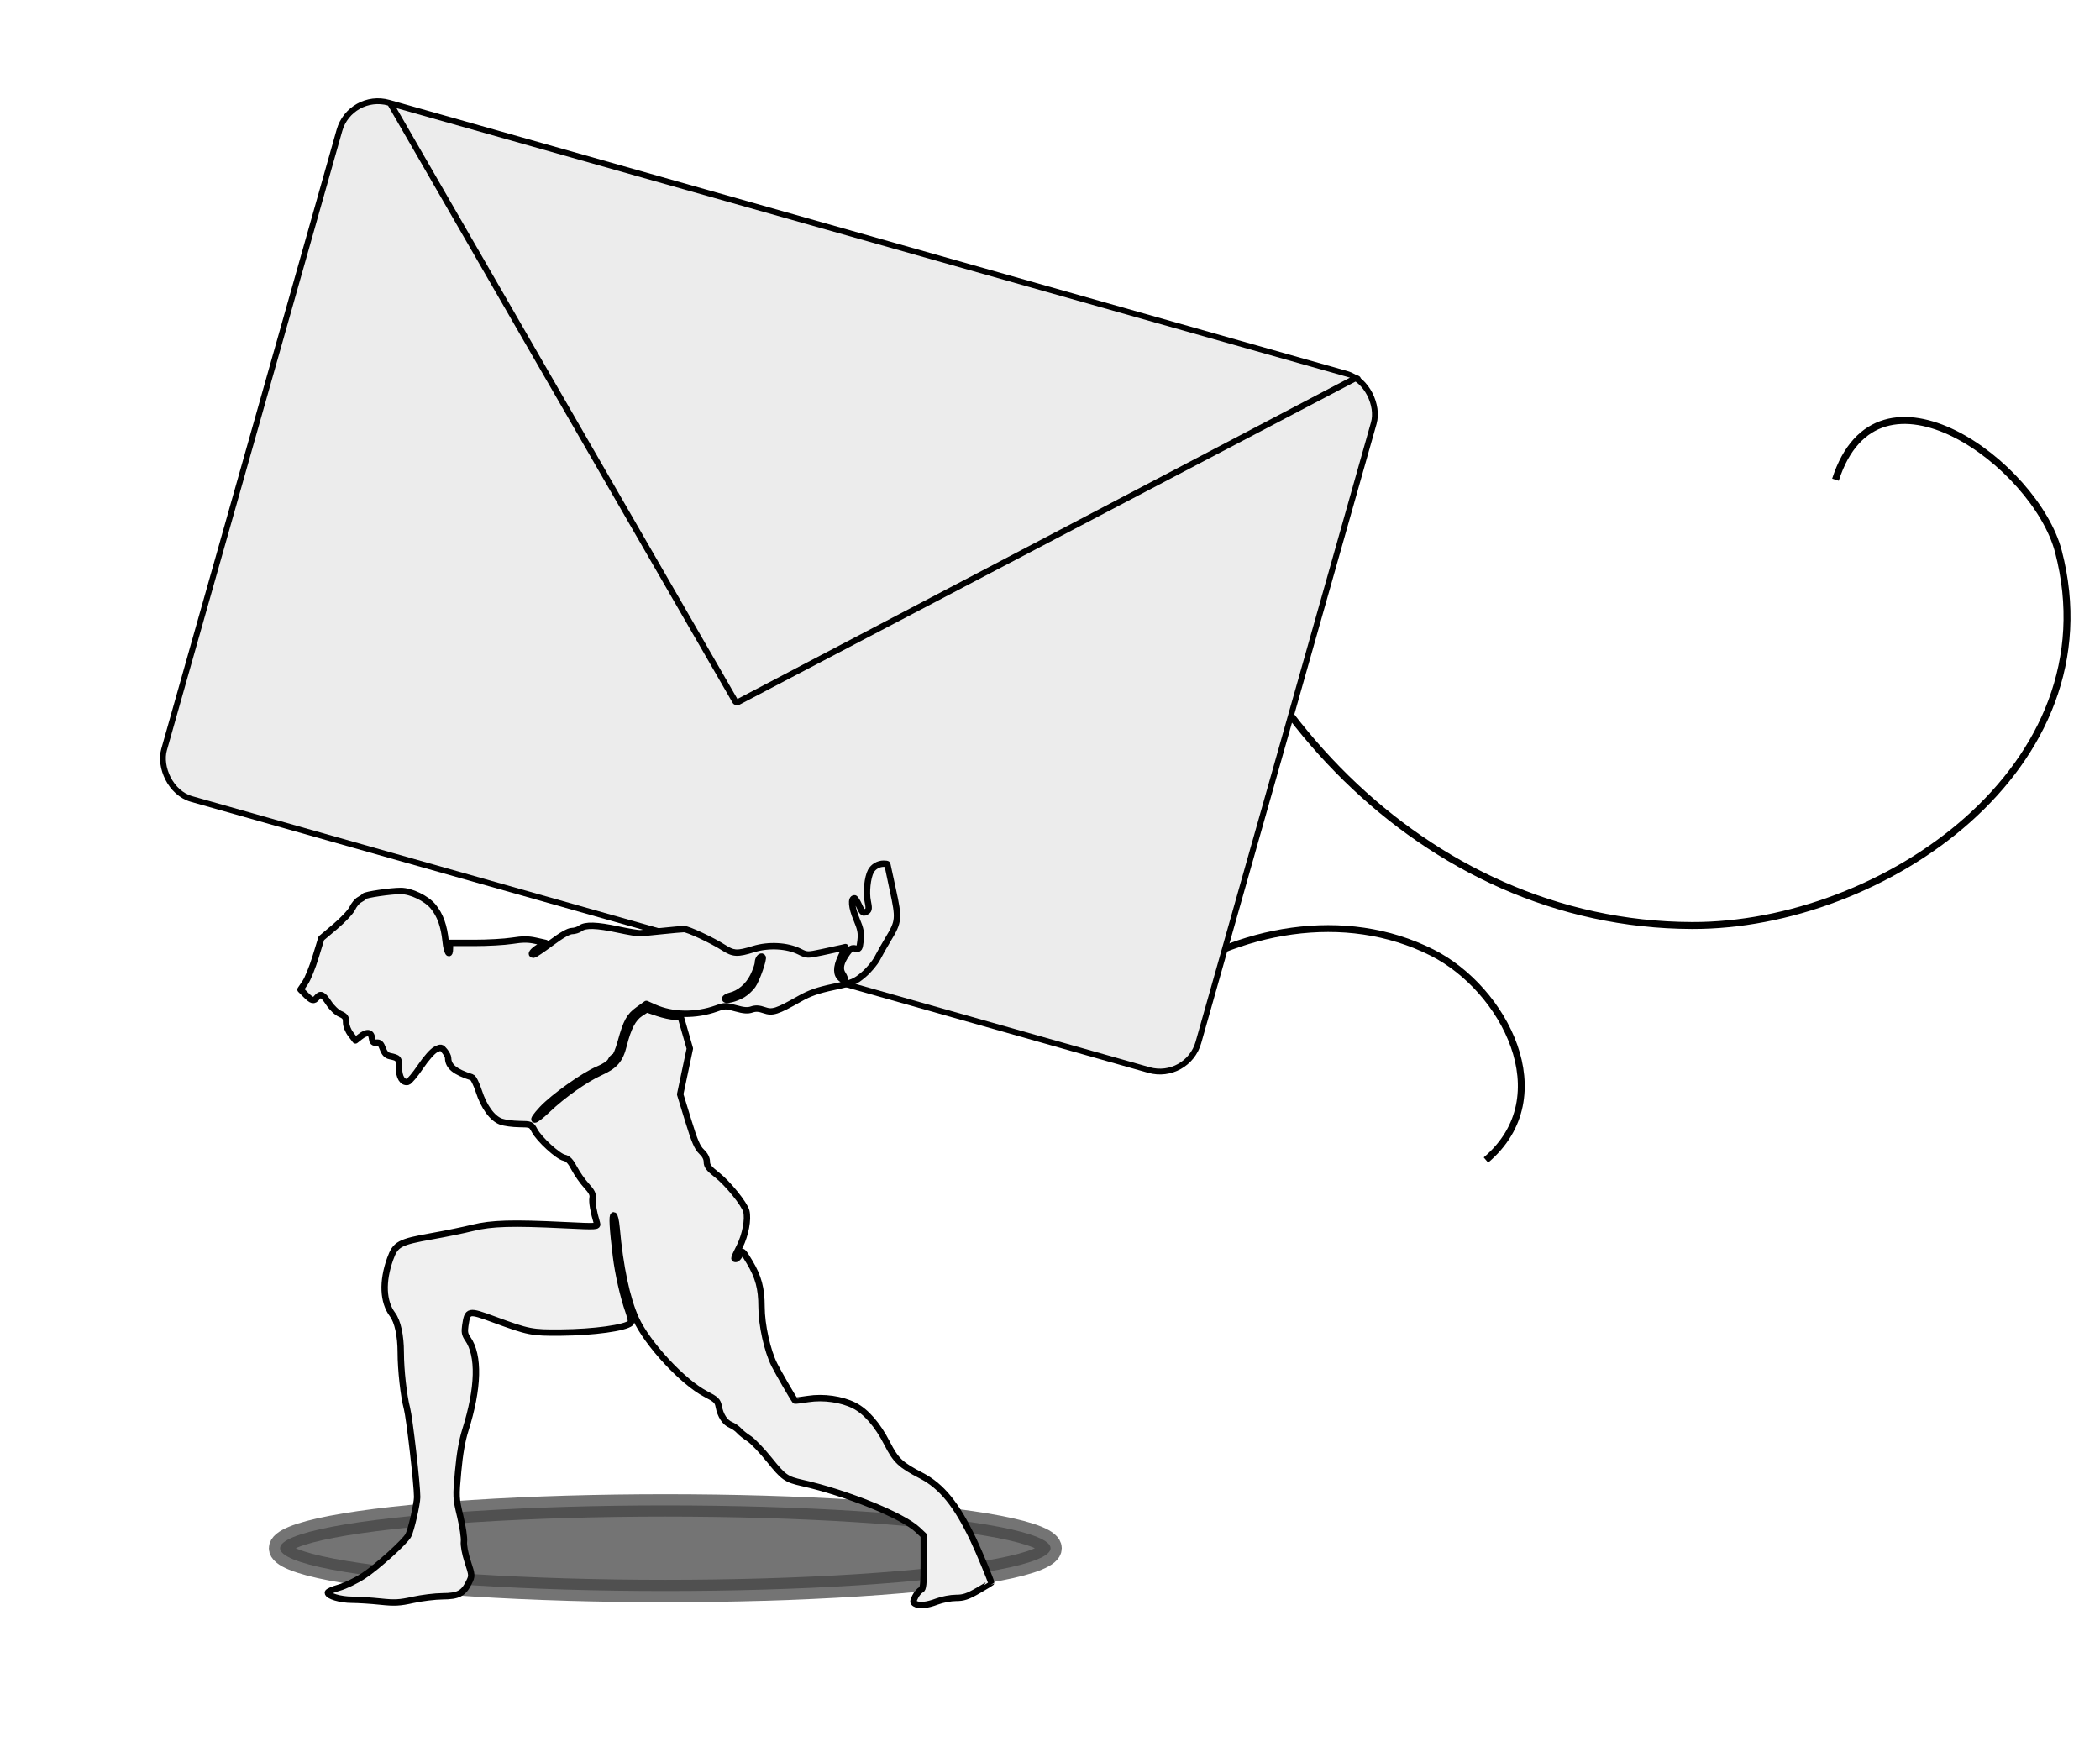 <?xml version="1.0" encoding="UTF-8" standalone="no"?>
<!-- Created with Inkscape (http://www.inkscape.org/) -->

<svg
   width="143.147mm"
   height="119.785mm"
   viewBox="0 0 143.147 119.785"
   version="1.1"
   id="svg845"
   sodipodi:docname="greetings-banner-pic.svg"
   inkscape:version="1.1 (c68e22c387, 2021-05-23)"
   xmlns:inkscape="http://www.inkscape.org/namespaces/inkscape"
   xmlns:sodipodi="http://sodipodi.sourceforge.net/DTD/sodipodi-0.dtd"
   xmlns="http://www.w3.org/2000/svg"
   xmlns:svg="http://www.w3.org/2000/svg">
  <sodipodi:namedview
     id="namedview12"
     pagecolor="#ffffff"
     bordercolor="#666666"
     borderopacity="1.0"
     inkscape:pageshadow="2"
     inkscape:pageopacity="0.0"
     inkscape:pagecheckerboard="0"
     inkscape:document-units="mm"
     showgrid="false"
     inkscape:zoom="1.2182039"
     inkscape:cx="56.230323"
     inkscape:cy="334.50886"
     inkscape:window-width="1920"
     inkscape:window-height="1017"
     inkscape:window-x="-8"
     inkscape:window-y="-8"
     inkscape:window-maximized="1"
     inkscape:current-layer="svg845"
     fit-margin-top="0"
     fit-margin-left="0"
     fit-margin-right="0"
     fit-margin-bottom="0"
     lock-margins="true"
     showguides="false" />
  <defs
     id="defs842">
    <rect
       x="-1213.262"
       y="-1.642"
       width="339.845"
       height="183.877"
       id="rect7937" />
    <rect
       x="-243.209"
       y="71.976"
       width="214.767"
       height="171.813"
       id="rect7878" />
    <rect
       x="-772.147"
       y="214.209"
       width="513.104"
       height="371.959"
       id="rect16165" />
    <filter
       inkscape:collect="always"
       style="color-interpolation-filters:sRGB"
       id="filter1265"
       x="-0.264"
       y="-2.375"
       width="1.528"
       height="5.75">
      <feGaussianBlur
         inkscape:collect="always"
         stdDeviation="5.458"
         id="feGaussianBlur1267" />
    </filter>
    <filter
       inkscape:collect="always"
       style="color-interpolation-filters:sRGB"
       id="filter2716"
       x="-0.019"
       y="-0.007"
       width="1.031"
       height="1.017">
      <feGaussianBlur
         inkscape:collect="always"
         stdDeviation="0.099"
         id="feGaussianBlur2718" />
    </filter>
    <filter
       inkscape:collect="always"
       style="color-interpolation-filters:sRGB"
       id="filter2816"
       x="-0.005"
       y="-0.01"
       width="1.011"
       height="1.019">
      <feGaussianBlur
         inkscape:collect="always"
         stdDeviation="0.224"
         id="feGaussianBlur2818" />
    </filter>
  </defs>
  <path
     sodipodi:type="spiral"
     style="fill:none;fill-rule:evenodd;stroke:#000000;stroke-width:4.068;stroke-miterlimit:4;stroke-dasharray:none;filter:url(#filter2716)"
     id="path10905"
     sodipodi:cx="-1035.9514"
     sodipodi:cy="121.49033"
     sodipodi:expansion="1"
     sodipodi:revolution="0.31"
     sodipodi:radius="221.35179"
     sodipodi:argument="-16.409349"
     sodipodi:t0="0"
     d="m -1035.951,121.49 c -44.76,37.807 -102.347,-6.483 -116.393,-52.063 -8.566,-27.798 -7.425,-56.656 1.205,-84.309 8.628,-27.648 24.485,-52.74 44.635,-73.435"
     transform="matrix(-0.019,0.113,0.113,0.019,67.878,193.839)" />
  <path
     sodipodi:type="spiral"
     style="opacity:1;mix-blend-mode:normal;fill:none;fill-rule:evenodd;stroke:#000000;stroke-width:2.748;stroke-miterlimit:4;stroke-dasharray:none;filter:url(#filter2816)"
     id="path11113"
     sodipodi:cx="-1180.4264"
     sodipodi:cy="116.56505"
     sodipodi:expansion="1"
     sodipodi:revolution="0.70999998"
     sodipodi:radius="263.60367"
     sodipodi:argument="-1.2594287"
     sodipodi:t0="0"
     d="m -1180.426,116.565 c 16.797,-52.19 79.368,-5.964 88.355,28.436 22.373,85.636 -69.758,148.516 -145.227,148.274 -106.957,-0.342 -189.893,-91.432 -206.257,-192.527"
     transform="matrix(0.172,0,0,0.172,328.148,12.655)" />
  <g
     id="g1498"
     transform="translate(123.799,-60.596)"
     style="fill:#ececec">
    <rect
       style="fill:#ececec;fill-opacity:1;stroke:#000000;stroke-width:0.395;stroke-linejoin:round;stroke-miterlimit:4;stroke-dasharray:none;paint-order:markers fill stroke"
       id="rect4620"
       width="73.277"
       height="49.337"
       x="-77.926"
       y="91.547"
       ry="2.726"
       transform="rotate(15.808)" />
    <path
       sodipodi:type="star"
       style="opacity:1;fill:#ececec;fill-opacity:1;stroke:#000000;stroke-width:2.022;stroke-linejoin:round;stroke-miterlimit:4;stroke-dasharray:none;paint-order:markers fill stroke"
       id="path4848"
       inkscape:flatsided="true"
       sodipodi:sides="3"
       sodipodi:cx="-840.58179"
       sodipodi:cy="-295.51703"
       sodipodi:r1="154.32556"
       sodipodi:r2="77.162781"
       sodipodi:arg1="1.5707963"
       sodipodi:arg2="2.6179939"
       inkscape:rounded="-3.1225e-17"
       inkscape:randomized="0.015"
       transform="matrix(0.245,0.07,-0.039,0.136,127.15,186.461)"
       inkscape:transform-center-x="-0.072314444"
       inkscape:transform-center-y="7.513796"
       d="m -841.702,-139.835 -132.978,-231.662 268.576,-1.344 z" />
  </g>
  <ellipse
     style="font-variation-settings:'wght' 300;opacity:0.737;mix-blend-mode:normal;fill:#000000;fill-opacity:1;stroke:#000000;stroke-width:1.526;stroke-linejoin:round;stroke-miterlimit:4;stroke-dasharray:none;paint-order:markers fill stroke;filter:url(#filter1265)"
     id="path999"
     cx="45.352"
     cy="105.551"
     rx="26.262"
     ry="2.918" />
  <path
     style="opacity:1;fill:#f0f0f0;fill-opacity:1;stroke:#000000;stroke-width:0.435;stroke-linejoin:round;paint-order:markers fill stroke"
     d="m 62.365,109.327 c -0.138,-0.088 -0.134,-0.17 0.026,-0.48 0.106,-0.206 0.279,-0.407 0.384,-0.447 0.16,-0.061 0.191,-0.371 0.191,-1.895 v -1.822 l -0.418,-0.394 c -1.011,-0.954 -4.832,-2.504 -7.843,-3.181 -1.113,-0.251 -1.289,-0.373 -2.251,-1.569 -0.518,-0.643 -1.145,-1.3 -1.395,-1.458 -0.25,-0.159 -0.556,-0.402 -0.68,-0.542 -0.124,-0.139 -0.379,-0.317 -0.566,-0.394 -0.396,-0.164 -0.703,-0.633 -0.819,-1.251 -0.072,-0.386 -0.179,-0.488 -0.898,-0.861 -1.549,-0.803 -3.979,-3.427 -4.751,-5.128 -0.62,-1.367 -1.078,-3.528 -1.317,-6.213 -0.041,-0.461 -0.13,-0.838 -0.197,-0.838 -0.126,0 -0.074,0.91 0.157,2.795 0.146,1.186 0.5,2.75 0.849,3.741 0.139,0.396 0.211,0.757 0.16,0.803 -0.376,0.341 -2.523,0.638 -4.751,0.657 -2.003,0.018 -2.199,-0.021 -4.581,-0.895 -1.747,-0.642 -1.791,-0.632 -1.949,0.424 -0.063,0.422 -0.028,0.61 0.164,0.884 0.803,1.145 0.746,3.372 -0.16,6.24 -0.224,0.709 -0.383,1.619 -0.492,2.82 -0.158,1.736 -0.155,1.8 0.144,3.052 0.168,0.704 0.282,1.475 0.253,1.714 -0.031,0.258 0.073,0.821 0.257,1.386 0.308,0.947 0.308,0.953 0.076,1.421 -0.37,0.745 -0.715,0.925 -1.788,0.932 -0.511,0.003 -1.417,0.114 -2.012,0.245 -0.925,0.204 -1.251,0.221 -2.236,0.117 -0.634,-0.067 -1.504,-0.122 -1.933,-0.124 -0.785,-0.002 -1.642,-0.256 -1.642,-0.486 0,-0.068 0.343,-0.22 0.761,-0.338 0.419,-0.117 1.172,-0.481 1.673,-0.809 0.918,-0.599 2.815,-2.313 3.054,-2.759 0.185,-0.345 0.599,-2.14 0.601,-2.606 0.004,-0.827 -0.521,-5.395 -0.694,-6.048 -0.225,-0.845 -0.423,-2.625 -0.424,-3.814 -0.001,-1.151 -0.21,-2.112 -0.561,-2.583 -0.656,-0.88 -0.714,-2.244 -0.163,-3.79 0.364,-1.019 0.623,-1.16 2.87,-1.557 0.903,-0.16 2.145,-0.414 2.76,-0.566 1.287,-0.317 2.671,-0.358 6.257,-0.183 2.215,0.108 2.28,0.104 2.211,-0.126 -0.236,-0.788 -0.352,-1.457 -0.3,-1.73 0.046,-0.239 -0.055,-0.439 -0.421,-0.839 -0.264,-0.289 -0.634,-0.817 -0.821,-1.174 -0.254,-0.484 -0.428,-0.668 -0.687,-0.725 -0.433,-0.095 -1.699,-1.252 -2.018,-1.846 -0.236,-0.438 -0.251,-0.444 -1.049,-0.454 -0.446,-0.005 -1.006,-0.08 -1.245,-0.166 -0.59,-0.212 -1.168,-1.005 -1.513,-2.077 -0.157,-0.486 -0.369,-0.911 -0.473,-0.944 -1.155,-0.368 -1.617,-0.745 -1.617,-1.318 0,-0.098 -0.106,-0.31 -0.236,-0.47 -0.222,-0.274 -0.257,-0.28 -0.608,-0.107 -0.218,0.108 -0.65,0.594 -1.043,1.177 -0.369,0.546 -0.76,1.01 -0.868,1.031 -0.358,0.069 -0.599,-0.326 -0.599,-0.981 0,-0.63 -0.014,-0.648 -0.626,-0.78 -0.219,-0.047 -0.363,-0.201 -0.473,-0.505 -0.122,-0.336 -0.22,-0.43 -0.43,-0.408 -0.214,0.022 -0.281,-0.046 -0.312,-0.313 -0.048,-0.416 -0.348,-0.45 -0.805,-0.091 l -0.319,0.251 -0.319,-0.418 c -0.189,-0.248 -0.319,-0.58 -0.319,-0.816 0,-0.331 -0.069,-0.428 -0.404,-0.573 -0.227,-0.098 -0.567,-0.422 -0.776,-0.739 -0.397,-0.6 -0.56,-0.677 -0.807,-0.378 -0.219,0.264 -0.343,0.235 -0.757,-0.178 l -0.365,-0.365 0.319,-0.47 c 0.175,-0.258 0.495,-1.045 0.71,-1.749 l 0.392,-1.279 0.954,-0.805 c 0.525,-0.443 1.047,-1 1.16,-1.238 0.113,-0.238 0.329,-0.498 0.48,-0.578 0.151,-0.079 0.303,-0.187 0.337,-0.239 0.074,-0.112 1.797,-0.365 2.489,-0.365 0.699,0 1.743,0.504 2.204,1.063 0.476,0.578 0.742,1.319 0.849,2.37 0.08,0.782 0.295,1.109 0.295,0.449 l 1.4e-5,-0.342 1.646,0.002 c 0.905,0.001 2.071,-0.064 2.59,-0.146 0.733,-0.115 1.093,-0.115 1.613,4.7e-5 l 0.67,0.149 -0.464,0.287 c -0.437,0.27 -0.604,0.515 -0.351,0.515 0.062,0 0.6,-0.363 1.196,-0.807 0.702,-0.524 1.2,-0.807 1.416,-0.807 0.183,0 0.442,-0.082 0.574,-0.182 0.34,-0.257 1.112,-0.233 2.577,0.081 0.696,0.149 1.378,0.262 1.515,0.25 0.137,-0.012 0.807,-0.08 1.491,-0.151 0.683,-0.071 1.347,-0.131 1.475,-0.132 0.283,-0.003 1.914,0.759 2.698,1.261 0.679,0.434 0.938,0.447 2.053,0.103 1.021,-0.315 2.283,-0.247 3.121,0.168 0.52,0.258 0.54,0.258 1.553,0.044 0.564,-0.119 1.151,-0.247 1.305,-0.283 l 0.279,-0.066 -0.315,0.687 c -0.328,0.717 -0.322,1.18 0.021,1.464 0.275,0.228 0.338,0.044 0.106,-0.31 -0.238,-0.364 -0.142,-0.802 0.318,-1.447 0.2,-0.281 0.328,-0.351 0.545,-0.296 0.261,0.065 0.29,0.021 0.357,-0.547 0.06,-0.508 0.009,-0.771 -0.287,-1.476 -0.328,-0.78 -0.384,-1.402 -0.127,-1.402 0.05,0 0.192,0.224 0.315,0.497 0.238,0.527 0.276,0.554 0.541,0.386 0.132,-0.084 0.142,-0.23 0.048,-0.672 -0.127,-0.595 -0.021,-1.628 0.212,-2.063 0.162,-0.302 0.513,-0.508 0.867,-0.508 0.141,0 0.257,0.017 0.257,0.038 0,0.021 0.168,0.809 0.374,1.751 0.428,1.957 0.409,2.154 -0.317,3.353 -0.244,0.402 -0.576,0.989 -0.738,1.304 -0.162,0.315 -0.583,0.817 -0.935,1.116 -0.588,0.499 -0.756,0.568 -2.054,0.842 -1.072,0.226 -1.628,0.42 -2.304,0.803 -1.553,0.88 -1.854,0.977 -2.419,0.78 -0.354,-0.124 -0.589,-0.137 -0.851,-0.047 -0.268,0.092 -0.549,0.071 -1.084,-0.079 -0.673,-0.189 -0.763,-0.188 -1.315,0.009 -1.42,0.507 -3.003,0.484 -4.237,-0.062 L 44.059,68.445 43.519,68.833 c -0.619,0.445 -0.813,0.798 -1.204,2.202 -0.154,0.554 -0.342,1.008 -0.416,1.008 -0.074,4.69e-4 -0.195,0.127 -0.268,0.28 -0.08,0.168 -0.421,0.399 -0.858,0.581 -0.953,0.395 -3.055,1.888 -3.821,2.713 -0.879,0.947 -0.593,0.956 0.393,0.013 1.007,-0.964 2.559,-2.061 3.545,-2.507 1.028,-0.464 1.37,-0.857 1.622,-1.865 0.301,-1.202 0.638,-1.842 1.138,-2.166 l 0.434,-0.281 0.741,0.25 c 0.408,0.137 0.928,0.25 1.157,0.25 h 0.416 l 0.313,1.087 0.313,1.087 -0.33,1.56 -0.33,1.56 0.547,1.785 c 0.431,1.408 0.624,1.857 0.909,2.123 0.236,0.221 0.362,0.461 0.362,0.693 0,0.284 0.139,0.464 0.687,0.892 0.739,0.577 1.882,1.989 2.004,2.476 0.139,0.553 -0.058,1.608 -0.444,2.387 -0.428,0.863 -0.431,0.871 -0.263,0.871 0.066,0 0.192,-0.136 0.28,-0.302 0.157,-0.298 0.166,-0.291 0.647,0.51 0.604,1.006 0.817,1.801 0.817,3.05 0,1.228 0.392,3.001 0.875,3.958 0.289,0.572 1.274,2.272 1.412,2.438 0.012,0.015 0.409,-0.033 0.881,-0.107 1.058,-0.165 2.294,0.011 3.158,0.449 0.799,0.405 1.586,1.312 2.23,2.567 0.605,1.181 0.912,1.472 2.33,2.206 1.39,0.72 2.407,1.971 3.546,4.361 0.395,0.83 1.22,2.815 1.22,2.937 0,0.013 -0.396,0.252 -0.88,0.531 -0.719,0.415 -0.998,0.508 -1.522,0.508 -0.353,3e-5 -0.935,0.112 -1.295,0.248 -0.693,0.263 -1.227,0.313 -1.501,0.139 z M 50.635,67.8 c 0.221,-0.134 0.522,-0.413 0.669,-0.619 0.272,-0.382 0.782,-1.834 0.679,-1.936 -0.12,-0.12 -0.321,0.122 -0.321,0.386 0,0.153 -0.147,0.573 -0.326,0.933 -0.335,0.673 -0.922,1.169 -1.569,1.326 -0.188,0.046 -0.342,0.137 -0.342,0.204 0,0.174 0.732,-0.004 1.209,-0.294 z"
     id="path7867" />
</svg>
